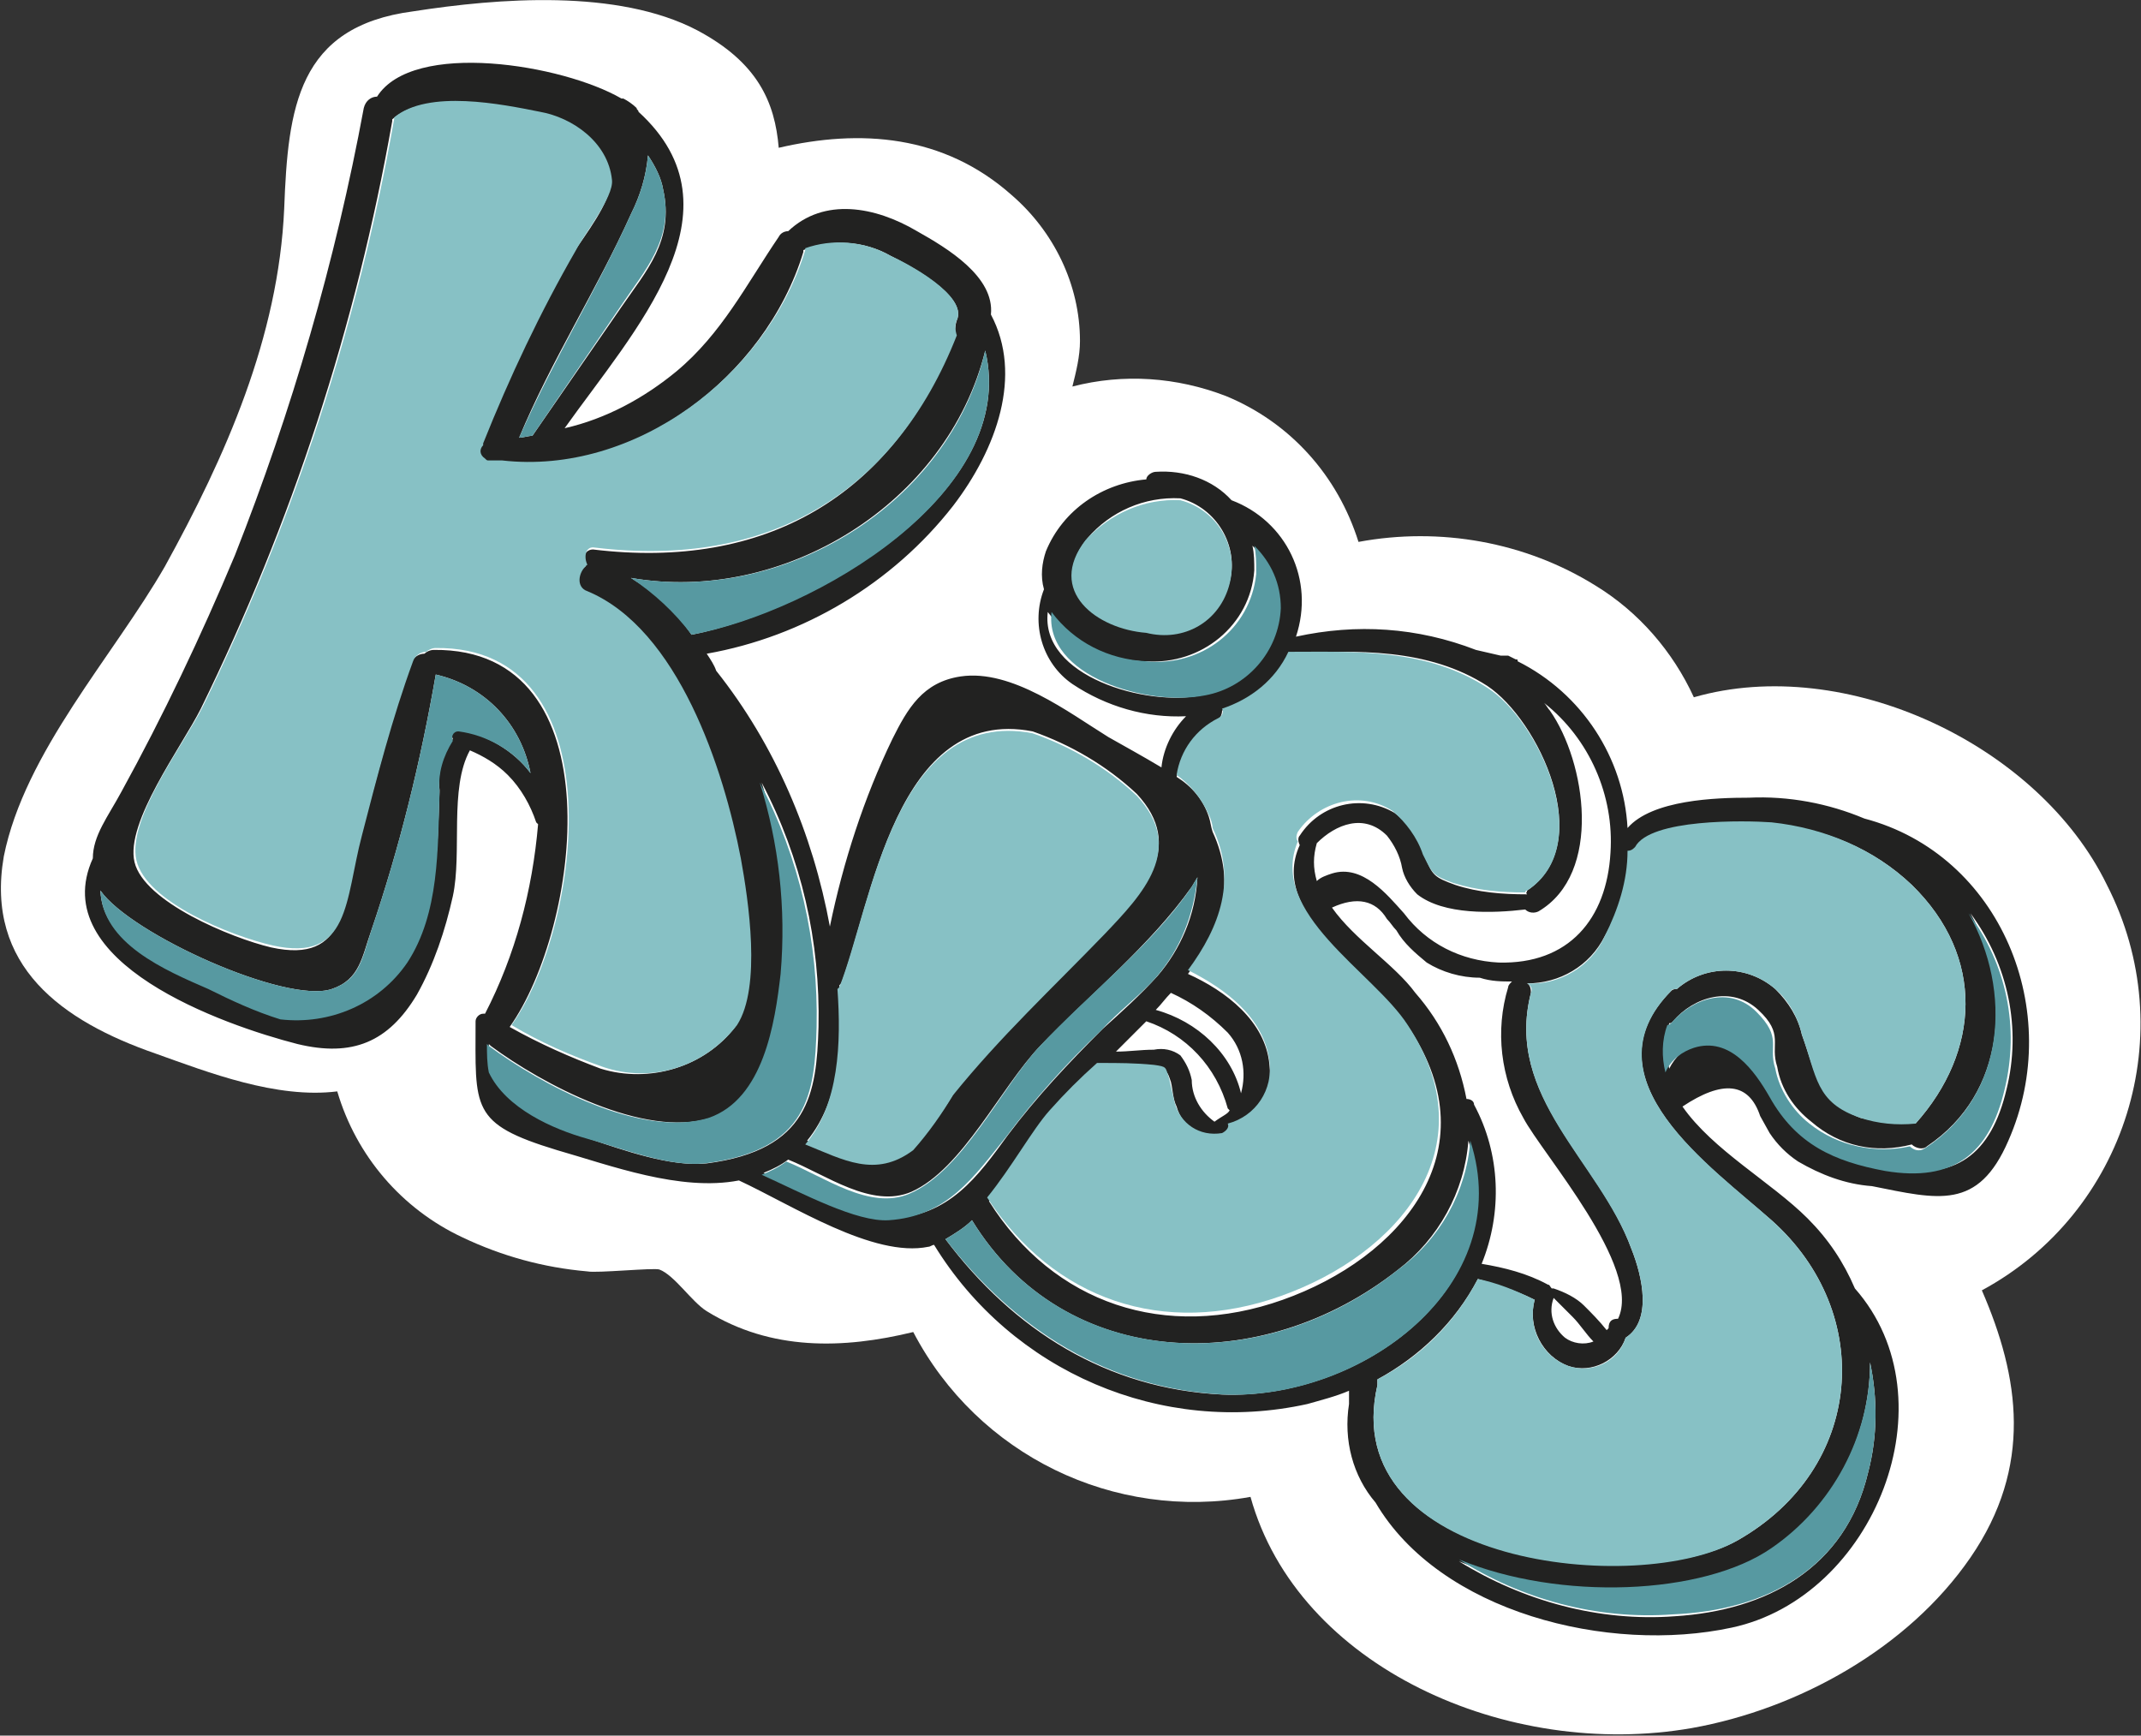 <?xml version="1.0" encoding="utf-8"?>
<!-- Generator: Adobe Illustrator 23.0.1, SVG Export Plug-In . SVG Version: 6.00 Build 0)  -->
<svg version="1.1" id="Camada_1" xmlns="http://www.w3.org/2000/svg" xmlns:xlink="http://www.w3.org/1999/xlink" x="0px" y="0px"
	 viewBox="0 0 113 91.6" style="enable-background:new 0 0 113 91.6;" xml:space="preserve">
<rect x="0" y="0" width="113" height="91.6" fill="#333333" stroke="none"/>
<style type="text/css">
	.st0{fill:#FFFFFF;}
	.st1{fill:#222221;}
	.st2{fill:#5799A1;}
	.st3{fill:#87C1C5;}
</style>
<title>Ativo 2</title>
<g>
	<g id="OBJECTS">
		<path class="st0" d="M111.2,46.7c-3.6-7.4-13.8-12.2-21.8-9.9c-1.1-2.4-2.9-4.5-5.2-5.9c-3.7-2.3-8.2-3.1-12.5-2.3
			c-1.1-3.5-3.6-6.3-7-7.7c-2.6-1-5.4-1.2-8.1-0.5c0.2-0.8,0.4-1.6,0.4-2.4c0-3-1.4-5.8-3.6-7.7c-3.6-3.2-8-3.5-12.3-2.5
			c-0.2-2.4-1.1-4.5-4.3-6.2c-4.2-2.2-10.5-1.7-15-1C15.7,1.4,15.2,5.7,15,11c-0.3,6.8-3.1,13.1-6.3,18.9c-2.7,4.7-7.4,9.8-8.5,15.3
			c-1,5.8,3.1,8.7,8,10.4c2.8,1,6.4,2.4,9.6,2c1,3.4,3.4,6.2,6.6,7.7c2.1,1,4.3,1.6,6.6,1.8c0.5,0.1,3.5-0.2,3.8-0.1
			c0.8,0.3,1.7,1.7,2.5,2.2c3.4,2.1,7.2,2,10.9,1.1c3.4,6.5,10.6,10,17.8,8.7c2.5,9,13.6,13.9,23.3,12.2c5.6-1,11.4-4.2,14.7-9
			s2.6-9.5,0.6-14.1C112.2,64,115.2,54.5,111.2,46.7z"/>
		<path class="st1" d="M98.4,43.2c7.2,1.9,10.6,10.2,7.6,17c-1.6,3.7-3.7,3.1-7.2,2.4c-1.4-0.1-2.7-0.6-3.9-1.3
			c-0.6-0.4-1.1-0.9-1.5-1.5l-0.5-0.9c-0.6-1.8-2-1.9-4.1-0.5c1.6,2.3,4.7,4,6.6,5.9c1.1,1.1,1.9,2.3,2.5,3.7
			c5.2,5.9,1,16.3-6.5,17.9c-6.5,1.4-15.4-0.8-18.8-6.6c-1.2-1.4-1.7-3.3-1.4-5.2c0-0.2,0-0.5,0-0.7c-0.7,0.3-1.5,0.5-2.2,0.7
			c-7.7,1.7-15.6-1.7-19.7-8.4c-0.1,0-0.2,0.1-0.3,0.1c-2.9,0.6-7.2-2.2-10-3.5c-3.1,0.6-6.8-0.8-9.6-1.6c-4.6-1.4-4.3-2.2-4.3-6.8
			c0-0.2,0.2-0.4,0.4-0.4c0,0,0,0,0.1,0l0,0c1.6-3.1,2.5-6.5,2.8-10c0,0-0.1-0.1-0.1-0.1c-0.3-0.9-0.8-1.8-1.5-2.5
			c-0.6-0.6-1.3-1-2-1.3c-1.1,2-0.4,5.4-0.9,7.7c-0.4,1.8-1,3.6-1.9,5.2c-1.5,2.5-3.4,3.3-6.3,2.6c-3.9-1-13.3-4.3-10.8-9.8
			c0-1.2,0.8-2.2,1.5-3.5c2.2-4,4.2-8.2,6-12.5c3-7.6,5.3-15.5,6.8-23.6c0.1-0.4,0.4-0.6,0.7-0.6c1.9-3,9.8-1.7,12.9,0.1h0.1l0,0
			c0.2,0.1,0.5,0.3,0.7,0.5c0,0.1,0.1,0.1,0.1,0.2c5.7,5.2-0.2,11.5-3.9,16.7c2.2-0.5,4.2-1.6,5.9-3c2.4-2,3.7-4.6,5.4-7.1
			c0.1-0.2,0.3-0.3,0.5-0.3c1.9-1.8,4.6-1.3,6.8,0c1.6,0.9,4.1,2.4,3.9,4.4c1.7,3.2,0.3,7.1-2,10.1c-3.2,4.1-7.9,6.9-13,7.8
			c0.2,0.3,0.4,0.6,0.5,0.9l0,0c3.1,3.9,5.1,8.6,6,13.5c0.7-3.4,1.8-6.8,3.3-9.9c0.8-1.6,1.6-3,3.6-3.3c2.7-0.4,5.7,1.9,7.8,3.2
			c0.7,0.4,1.8,1,2.8,1.6c0.1-1,0.6-2,1.3-2.7c-2.1,0.1-4.2-0.5-6-1.7c-1.6-1.1-2.2-3.2-1.5-5c-0.2-0.7-0.1-1.4,0.1-2
			c0.9-2.2,3-3.6,5.3-3.8c0-0.2,0.3-0.4,0.5-0.4c1.5-0.1,3,0.4,4,1.5c2.9,1.1,4.4,4.2,3.4,7.2c3.2-0.7,6.4-0.5,9.5,0.7
			c0.4,0.1,0.9,0.2,1.3,0.3c0.1,0,0.3,0,0.4,0l0.4,0.2H80c0.1,0,0.1,0,0.1,0.1c3.4,1.7,5.6,5.1,5.8,8.8c1.3-1.5,4.7-1.6,6.4-1.6
			C94.4,42,96.5,42.4,98.4,43.2z M105.9,57.5c0.8-3.2,0.1-6.6-1.9-9.3c2.2,4.1,1.9,9.5-2.3,12.3c-0.2,0.2-0.6,0.1-0.8-0.1
			c-1.9,0.5-3.8,0.1-5.3-1.2c-0.9-0.7-1.6-1.7-1.8-2.9c-0.4-1.2,0.4-1.7-1-3s-3.4-0.7-4.5,0.6c-0.1,0.1-0.1,0.1-0.2,0.1
			c-0.2,0.8-0.2,1.6,0,2.4c0.3-0.6,0.8-1.1,1.5-1.3c1.9-0.6,3.2,1.2,4,2.6c1.4,2.4,3.4,3.4,6.1,3.9
			C103.2,62.4,105.1,60.9,105.9,57.5z M101.1,59.3c3.4-3.8,3.7-8.8-0.2-12.6c-2-1.9-4.6-3-7.4-3.2c-1.3-0.1-6.3-0.2-7.2,1.3
			C86.3,44.9,86.1,45,86,45c-0.1,1.5-0.5,3-1.3,4.4c-0.8,1.6-2.4,2.5-4.1,2.5c0.2,0.1,0.2,0.4,0.2,0.5c-1.4,5.5,3.6,8.8,5.3,13.5
			c0.6,1.5,1.1,3.8-0.3,4.7c-0.4,1.2-1.8,1.9-3,1.5c-1.4-0.5-2.2-2.1-1.8-3.5c-1-0.5-2-0.8-3-1.1c-1.2,2.3-3.1,4.1-5.3,5.3
			c0,0.1,0,0.2,0,0.3c-2.2,9.5,13.8,11.1,19,8.2c6.7-3.8,7.3-12,1.8-16.9c-3.2-2.8-9.9-7.5-5.3-12.1c0.1-0.1,0.2-0.1,0.3-0.1
			c1.5-1.3,3.7-1.3,5.2,0c0.7,0.7,1.2,1.5,1.4,2.4c0.8,2.2,0.8,3.5,3.1,4.4C99.1,59.2,100.1,59.3,101.1,59.3z M98.6,77.7
			c0.5-1.9,0.5-3.9,0.1-5.8c0,4-2,7.7-5.2,9.9c-3.6,2.5-11.1,2.8-16.5,0.6c3.4,2.1,7.4,3.2,11.4,2.9C93.2,85,97.4,82.8,98.6,77.7z
			 M85.4,69.6c1.3-2.7-4-8.7-5-10.6c-1.2-2.1-1.5-4.6-0.8-6.9c0-0.1,0.1-0.2,0.2-0.3c-0.5,0-1.1,0-1.7-0.2c-1,0-2-0.3-2.8-0.8
			c-0.6-0.5-1.2-1-1.6-1.7c-0.2-0.2-0.3-0.4-0.5-0.6c-0.6-1-1.6-1.2-2.9-0.6c1.2,1.7,3.3,3,4.4,4.5c1.4,1.6,2.3,3.5,2.7,5.6
			c0.2,0,0.4,0.1,0.4,0.3c1.4,2.6,1.5,5.7,0.4,8.4c1.2,0.2,2.4,0.5,3.5,1.1c0.1,0,0.1,0.1,0.2,0.2c0,0,0,0,0.1,0
			c0.6,0.2,1.2,0.5,1.6,0.9c0.4,0.4,0.8,0.8,1.2,1.3l0.1-0.1C84.9,69.7,85.1,69.6,85.4,69.6z M85,45c0.2-3-1.1-6-3.5-7.9
			c0.1,0.1,0.2,0.3,0.3,0.4c1.9,2.7,2.8,8.6-0.6,10.6c-0.2,0.1-0.5,0.1-0.7-0.1c-1.7,0.2-4.3,0.3-5.7-0.8c-0.4-0.4-0.7-0.9-0.8-1.4
			c-0.1-0.6-0.4-1.2-0.8-1.7c-1.2-1.2-2.7-0.6-3.7,0.4c-0.2,0.7-0.2,1.3,0,2c0.2-0.2,0.5-0.3,0.8-0.4c1.6-0.5,2.9,1.1,3.8,2.1
			c1.2,1.6,3,2.5,5,2.6C82.8,50.9,84.8,48.5,85,45z M82.6,70.6c0.4,0.3,1,0.4,1.5,0.2c-0.4-0.4-0.7-0.9-1.1-1.3
			c-0.2-0.2-0.4-0.4-0.7-0.7c-0.1-0.1-0.2-0.2-0.3-0.3C81.7,69.3,82,70.1,82.6,70.6L82.6,70.6z M80.6,47c3.7-2.5,0.6-9-2.1-10.8
			c-3.1-2-6.9-1.9-10.5-1.7c-0.7,1.5-2,2.5-3.5,3c0,0.2-0.1,0.4-0.2,0.5c-1.1,0.6-1.9,1.7-2.2,3c0.8,0.5,1.4,1.2,1.7,2.1
			c0.1,0.3,0.1,0.5,0.2,0.8c1.3,2.8,0.4,5.2-1.3,7.5c2,0.9,4.1,2.5,4.3,4.8c0.2,1.5-0.7,2.9-2.1,3.3c0.1,0.2-0.1,0.4-0.3,0.5
			c0,0,0,0,0,0c-1.1,0.2-2.2-0.5-2.5-1.6c-0.2-0.4-0.2-0.9-0.3-1.3c-0.2-0.6-0.2-0.6-0.8-0.7c-0.9-0.1-1.8-0.1-2.8-0.1
			c0,0-0.1,0-0.2,0c-0.9,0.8-1.7,1.7-2.5,2.5c-0.8,1-2,3-3.3,4.6c3.4,5.4,9.3,7.4,15.5,5.2s11-7.8,6.7-14.3c-1.9-2.9-7.5-6-5.8-9.7
			c-0.1-0.2-0.1-0.4,0-0.5c1.1-1.7,3.3-2.2,5-1.2c0,0,0,0,0,0c0.8,0.6,1.4,1.4,1.6,2.3c0.4,1,0.5,1.1,1.6,1.5
			c1.2,0.4,2.5,0.5,3.8,0.5C80.5,47.1,80.6,47.1,80.6,47z M64.5,73.6c7.3,0.3,15.6-5.7,13-13.4c-0.2,2.7-1.6,5.2-3.7,6.8
			c-7.2,5.7-17.6,5.4-22.5-2.6c-0.4,0.4-0.9,0.7-1.4,1C53.5,70.2,58.4,73.3,64.5,73.6z M67.5,32.1c0-1.2-0.5-2.4-1.4-3.3
			c0.1,0.4,0.1,0.9,0.1,1.3c-0.2,2.9-2.8,5-5.7,4.8c-0.1,0-0.1,0-0.2,0c-2-0.1-3.8-1-5-2.6c-0.4,3.4,5.2,5,8.1,4.4
			C65.8,36.3,67.4,34.4,67.5,32.1L67.5,32.1z M65.5,57.7c0.3-1.1,0.1-2.3-0.7-3.2c-0.9-0.9-1.9-1.6-3-2.1c-0.3,0.3-0.5,0.6-0.8,0.9
			C63.2,53.9,65,55.6,65.5,57.7L65.5,57.7z M64.9,58.6c0,0-0.1-0.1-0.1-0.1c-0.6-2.2-2.2-3.9-4.3-4.6c-0.5,0.5-1.1,1.1-1.6,1.6
			c0.7,0,1.3-0.1,2-0.1c0.5-0.1,1,0,1.4,0.3c0.3,0.4,0.5,0.8,0.6,1.3c0,0.9,0.5,1.7,1.2,2.2C64.5,58.9,64.8,58.8,64.9,58.6
			L64.9,58.6z M63.2,46.3l-0.3,0.5c-2.2,3.1-5.4,5.7-8,8.4c-2.1,2.2-4.1,6.5-6.8,7.7c-2.1,0.9-4.5-0.9-6.5-1.7
			c-0.4,0.3-0.8,0.5-1.3,0.7c2.2,1,5,2.4,6.7,2.4c3.1-0.1,4.6-2.2,6.2-4.4c1.5-2,3.2-3.8,5-5.6c1-0.9,2-1.8,2.9-2.8
			C62.3,50.1,63.1,48.3,63.2,46.3z M60.5,33.3c1.9,0.5,3.9-0.7,4.4-2.6s-0.7-3.9-2.6-4.4c-1.9-0.1-3.7,0.7-4.9,2.1
			C55.2,31.1,58,33.2,60.5,33.3L60.5,33.3z M58.3,49.2c2-2.1,4.3-4.5,1.7-7.3c-1.6-1.5-3.5-2.6-5.5-3.3c-7.2-1.4-8.5,9.1-10.1,13.3
			L44.3,52c0.2,2.8,0.1,6-1.7,8.2c1.9,0.9,3.7,1.9,5.7,0.3c0.8-0.9,1.5-1.9,2.1-2.9C52.8,54.7,55.6,52,58.3,49.2z M36.5,33.5
			C43,32.2,53.8,26,52,18.5c-2,8.1-10.7,13.4-18.7,12C34.6,31.3,35.7,32.3,36.5,33.5z M50.5,16.9c0.6-1.3-2.7-3-3.5-3.4
			c-1.4-0.8-3.1-0.9-4.6-0.3c0,0,0,0,0,0.1c-2,6.6-9,11.9-16,11.1c-0.1,0-0.2,0-0.4,0h-0.3c-0.3-0.1-0.5-0.3-0.4-0.6
			c0-0.1,0.1-0.2,0.1-0.2c0,0,0-0.1,0-0.1c1.4-3.5,3-6.9,4.9-10.2c0.5-0.8,2-2.7,1.9-3.7c-0.2-2-2.1-3.3-3.8-3.6
			c-1.9-0.4-5.9-1.3-7.7,0.3c0,0,0,0.1,0,0.1c-1.9,10.8-5.3,21.2-10.1,31c-1,2-4,6-3.5,8.1s5.1,4,7.2,4.5c4.1,0.9,3.8-2.4,4.7-5.8
			c0.9-3.1,1.6-6.2,2.7-9.2c0.1-0.3,0.4-0.5,0.7-0.5c0.1-0.1,0.3-0.2,0.5-0.2c9.7-0.1,7.7,14.7,4,19.9c1.6,0.9,3.2,1.6,4.8,2.2
			c2.6,0.8,5.5-0.1,7.1-2.2c1.3-1.9,0.6-6.6,0.2-8.8c-0.9-4.7-3.3-12.1-8.1-14.1c-0.6-0.3-0.5-1.1,0-1.4c-0.2-0.3-0.1-0.9,0.4-0.9
			c9.1,1.1,15.8-2.8,19.1-11.2C50.4,17.5,50.4,17.2,50.5,16.9L50.5,16.9z M43.2,54.2c0.1-4.5-0.9-8.9-3-12.9c1,3.2,1.3,6.6,1.1,10
			c-0.3,2.7-0.9,6.7-3.8,7.7c-3.5,1.1-8.9-1.8-11.6-3.8l-0.1-0.1c0,0.5,0,1,0.1,1.5c0.9,1.9,3.4,2.9,5.2,3.5s4.3,1.5,6.2,1.3
			C42.7,60.7,43.1,57.7,43.2,54.2z M32.8,16.2c1.3-1.9,2.8-3.5,2.2-6.2c-0.1-0.6-0.4-1.2-0.8-1.8c-0.1,1.1-0.4,2.1-0.9,3.1
			c-1.8,4-4.2,7.7-5.9,11.8c0.2,0,0.5-0.1,0.7-0.1L32.8,16.2z M28,40.8c-0.5-2.6-2.4-4.6-5-5.2c-0.8,4.6-1.9,9.1-3.4,13.5
			c-0.5,1.4-0.6,2.6-2.1,3.1C15.1,53,6.9,49.3,5.3,47c0.1,2.7,3.4,4.1,5.7,5.1c1.2,0.7,2.5,1.2,3.8,1.6c2.6,0.3,5.2-0.8,6.7-3
			c1.6-2.6,1.6-6.1,1.7-9c-0.1-0.9,0.1-1.9,0.7-2.7c-0.1-0.2,0-0.5,0.3-0.5C25.7,38.8,27.1,39.6,28,40.8z"/>
		<path class="st2" d="M103.9,48.2c2,2.7,2.7,6,1.9,9.3c-0.8,3.4-2.7,4.9-6.3,4.3c-2.7-0.5-4.7-1.4-6.1-3.9c-0.8-1.4-2.1-3.2-4-2.6
			c-0.6,0.2-1.2,0.6-1.5,1.3c-0.2-0.8-0.2-1.7,0.1-2.5c0.1,0,0.2-0.1,0.2-0.1c1.1-1.3,3.1-2,4.5-0.6s0.6,1.8,1,3
			c0.2,1.1,0.9,2.2,1.8,2.9c1.5,1.2,3.5,1.6,5.3,1.2c0.2,0.2,0.5,0.3,0.8,0.1C105.9,57.8,106.2,52.3,103.9,48.2z"/>
		<path class="st3" d="M100.9,46.7c3.9,3.8,3.6,8.8,0.2,12.6c-1,0.1-2,0-2.9-0.3c-2.4-0.8-2.3-2.2-3.1-4.4c-0.2-0.9-0.7-1.8-1.4-2.4
			c-1.5-1.3-3.7-1.3-5.2,0c-0.1,0-0.3,0-0.3,0.1c-4.6,4.7,2.2,9.3,5.3,12.1c5.5,4.9,4.9,13.1-1.8,16.9c-5.2,3-21.2,1.3-19-8.2
			c0-0.1,0-0.2,0-0.3c2.3-1.2,4.1-3,5.3-5.3c1,0.2,2,0.6,3,1.1c-0.4,1.5,0.4,3,1.8,3.5c1.2,0.4,2.6-0.2,3-1.5
			c1.4-0.9,0.9-3.2,0.3-4.7c-1.7-4.6-6.7-8-5.3-13.5c0.1-0.2,0-0.4-0.2-0.5c1.7,0.1,3.4-0.9,4.1-2.5c0.7-1.4,1.2-2.9,1.2-4.5
			c0.2,0,0.3-0.1,0.4-0.2c0.8-1.5,5.8-1.4,7.2-1.3C96.3,43.7,98.9,44.8,100.9,46.7z"/>
		<path class="st2" d="M98.7,71.9c0.4,1.9,0.4,3.9-0.1,5.8c-1.2,5.1-5.4,7.3-10.3,7.5c-4,0.3-8-0.8-11.3-2.9
			c5.3,2.2,12.9,1.9,16.5-0.6C96.7,79.5,98.7,75.8,98.7,71.9z"/>
		<path class="st3" d="M78.5,36.3c2.7,1.7,5.8,8.3,2.1,10.7c0,0-0.1,0-0.1,0.1c-1.3,0-2.5-0.1-3.8-0.5c-1.1-0.4-1.1-0.5-1.6-1.5
			c-0.3-0.9-0.9-1.7-1.6-2.3c-1.7-1.1-3.9-0.5-5,1.1c0,0,0,0,0,0c-0.1,0.2-0.1,0.4,0,0.5c-1.6,3.8,4,6.9,5.8,9.7
			c4.3,6.5-0.5,12.1-6.7,14.3s-12,0.2-15.5-5.2c1.3-1.6,2.4-3.6,3.3-4.6c0.8-0.9,1.6-1.7,2.5-2.5c0,0,0.1,0,0.2,0
			c0.9,0,1.8,0,2.8,0.1c0.7,0.1,0.6,0.1,0.8,0.7c0.1,0.4,0.2,0.9,0.3,1.3c0.3,1.1,1.3,1.8,2.5,1.6c0.2-0.1,0.4-0.3,0.3-0.5
			c0,0,0,0,0,0c1.5-0.4,2.4-1.8,2.2-3.3c-0.3-2.3-2.3-3.8-4.3-4.8c1.7-2.3,2.6-4.8,1.3-7.5c0-0.2-0.1-0.5-0.2-0.7
			c-0.4-0.9-1-1.6-1.7-2.1c0.2-1.3,1-2.4,2.2-3c0.2-0.1,0.3-0.3,0.2-0.5c1.5-0.5,2.8-1.5,3.5-3C71.5,34.4,75.3,34.2,78.5,36.3z"/>
		<path class="st2" d="M77.6,60.2c2.5,7.7-5.8,13.7-13,13.4c-6.1-0.3-11-3.4-14.7-8.2c0.5-0.3,1-0.6,1.4-1c4.9,8,15.4,8.3,22.5,2.6
			C76,65.4,77.4,62.9,77.6,60.2z"/>
		<path class="st2" d="M66.2,28.8c0.9,0.9,1.4,2,1.4,3.3c-0.1,2.3-1.8,4.2-4,4.6c-3,0.6-8.5-1-8.1-4.4c1.2,1.6,3,2.5,5,2.6
			c2.9,0.3,5.5-1.7,5.8-4.6c0-0.1,0-0.1,0-0.2C66.3,29.7,66.3,29.2,66.2,28.8z"/>
		<path class="st2" d="M62.9,46.8l0.3-0.5c-0.2,2-0.9,3.8-2.2,5.3c-0.9,1-2,1.8-2.9,2.8c-1.8,1.7-3.5,3.6-5,5.6
			c-1.7,2.1-3.1,4.2-6.2,4.4c-1.7,0.1-4.5-1.4-6.7-2.4c0.5-0.2,0.9-0.4,1.3-0.7c2,0.8,4.4,2.6,6.5,1.7c2.8-1.2,4.8-5.5,6.8-7.7
			C57.5,52.4,60.8,49.9,62.9,46.8z"/>
		<path class="st3" d="M62.3,26.4c1.9,0.5,3.1,2.4,2.6,4.4s-2.4,3.1-4.4,2.6c-2.6-0.2-5.3-2.2-3.2-4.9
			C58.6,27.1,60.4,26.3,62.3,26.4z"/>
		<path class="st3" d="M60,42c2.6,2.8,0.3,5.2-1.7,7.3c-2.7,2.8-5.5,5.4-8,8.5c-0.6,1-1.3,2-2.1,2.9c-2,1.5-3.7,0.5-5.7-0.3
			c1.8-2.1,1.9-5.4,1.7-8.2l0.1-0.1c1.7-4.3,2.9-14.8,10.2-13.4C56.5,39.4,58.4,40.5,60,42z"/>
		<path class="st2" d="M52,18.5c1.8,7.5-9,13.8-15.5,15c-0.9-1.2-2-2.2-3.2-3C41.4,31.9,50.1,26.6,52,18.5z"/>
		<path class="st3" d="M47,13.5c0.9,0.4,4.1,2.1,3.5,3.4c-0.1,0.2-0.1,0.5,0,0.8c-3.3,8.4-10,12.3-19.1,11.2
			c-0.5-0.1-0.6,0.5-0.4,0.9c-0.5,0.4-0.6,1.2,0,1.4c4.8,2,7.2,9.4,8.1,14.1c0.4,2.2,1.1,6.8-0.2,8.8c-1.7,2.2-4.5,3.1-7.1,2.2
			c-1.7-0.6-3.3-1.3-4.8-2.2c3.7-5.2,5.6-20-4-19.9c-0.2,0-0.4,0.1-0.5,0.2c-0.3,0-0.6,0.2-0.7,0.5c-1.1,3-1.9,6.1-2.7,9.2
			c-0.9,3.4-0.6,6.7-4.7,5.8c-2.2-0.5-6.7-2.3-7.2-4.5s2.5-6.1,3.5-8.1c4.8-9.8,8.2-20.2,10.1-31c0,0,0-0.1,0-0.1
			c1.8-1.5,5.7-0.7,7.7-0.3c1.7,0.3,3.6,1.6,3.8,3.6c0.1,0.9-1.5,2.9-1.9,3.7c-1.9,3.3-3.5,6.7-4.9,10.2c0,0,0,0.1,0,0.1
			c-0.2,0.2-0.2,0.5,0.1,0.7c0.1,0.1,0.1,0.1,0.2,0.1h0.3c0.1,0,0.2,0,0.4,0c7,0.8,14-4.5,16-11.1c0,0,0,0,0-0.1
			C43.9,12.6,45.6,12.7,47,13.5z"/>
		<path class="st2" d="M40.1,41.3c2.1,4,3.1,8.4,3,12.9c-0.1,3.5-0.4,6.5-5.9,7.2c-1.9,0.2-4.4-0.8-6.2-1.3s-4.3-1.6-5.2-3.5
			c-0.1-0.5-0.1-1-0.1-1.5l0.1,0.1c2.7,2,8,4.9,11.6,3.8c2.9-1,3.5-5,3.8-7.6C41.5,47.9,41.1,44.5,40.1,41.3z"/>
		<path class="st2" d="M35,10c0.6,2.6-1,4.3-2.2,6.1L28.1,23c-0.2,0-0.5,0.1-0.7,0.1c1.8-4.1,4.1-7.8,5.9-11.8c0.5-1,0.8-2,0.9-3.1
			C34.6,8.8,34.9,9.4,35,10z"/>
		<path class="st2" d="M23,35.6c2.6,0.6,4.5,2.6,5,5.2c-0.9-1.2-2.3-2-3.8-2.2c-0.3,0-0.4,0.3-0.3,0.5c-0.5,0.8-0.8,1.7-0.7,2.7
			c-0.1,3,0,6.4-1.7,9c-1.5,2.2-4.1,3.3-6.7,3c-1.3-0.4-2.6-1-3.8-1.6c-2.3-1-5.6-2.4-5.7-5.2c1.6,2.3,9.8,6,12.2,5.2
			c1.5-0.5,1.6-1.6,2.1-3.1C21.1,44.7,22.2,40.2,23,35.6z"/>
	</g>
</g>
</svg>
